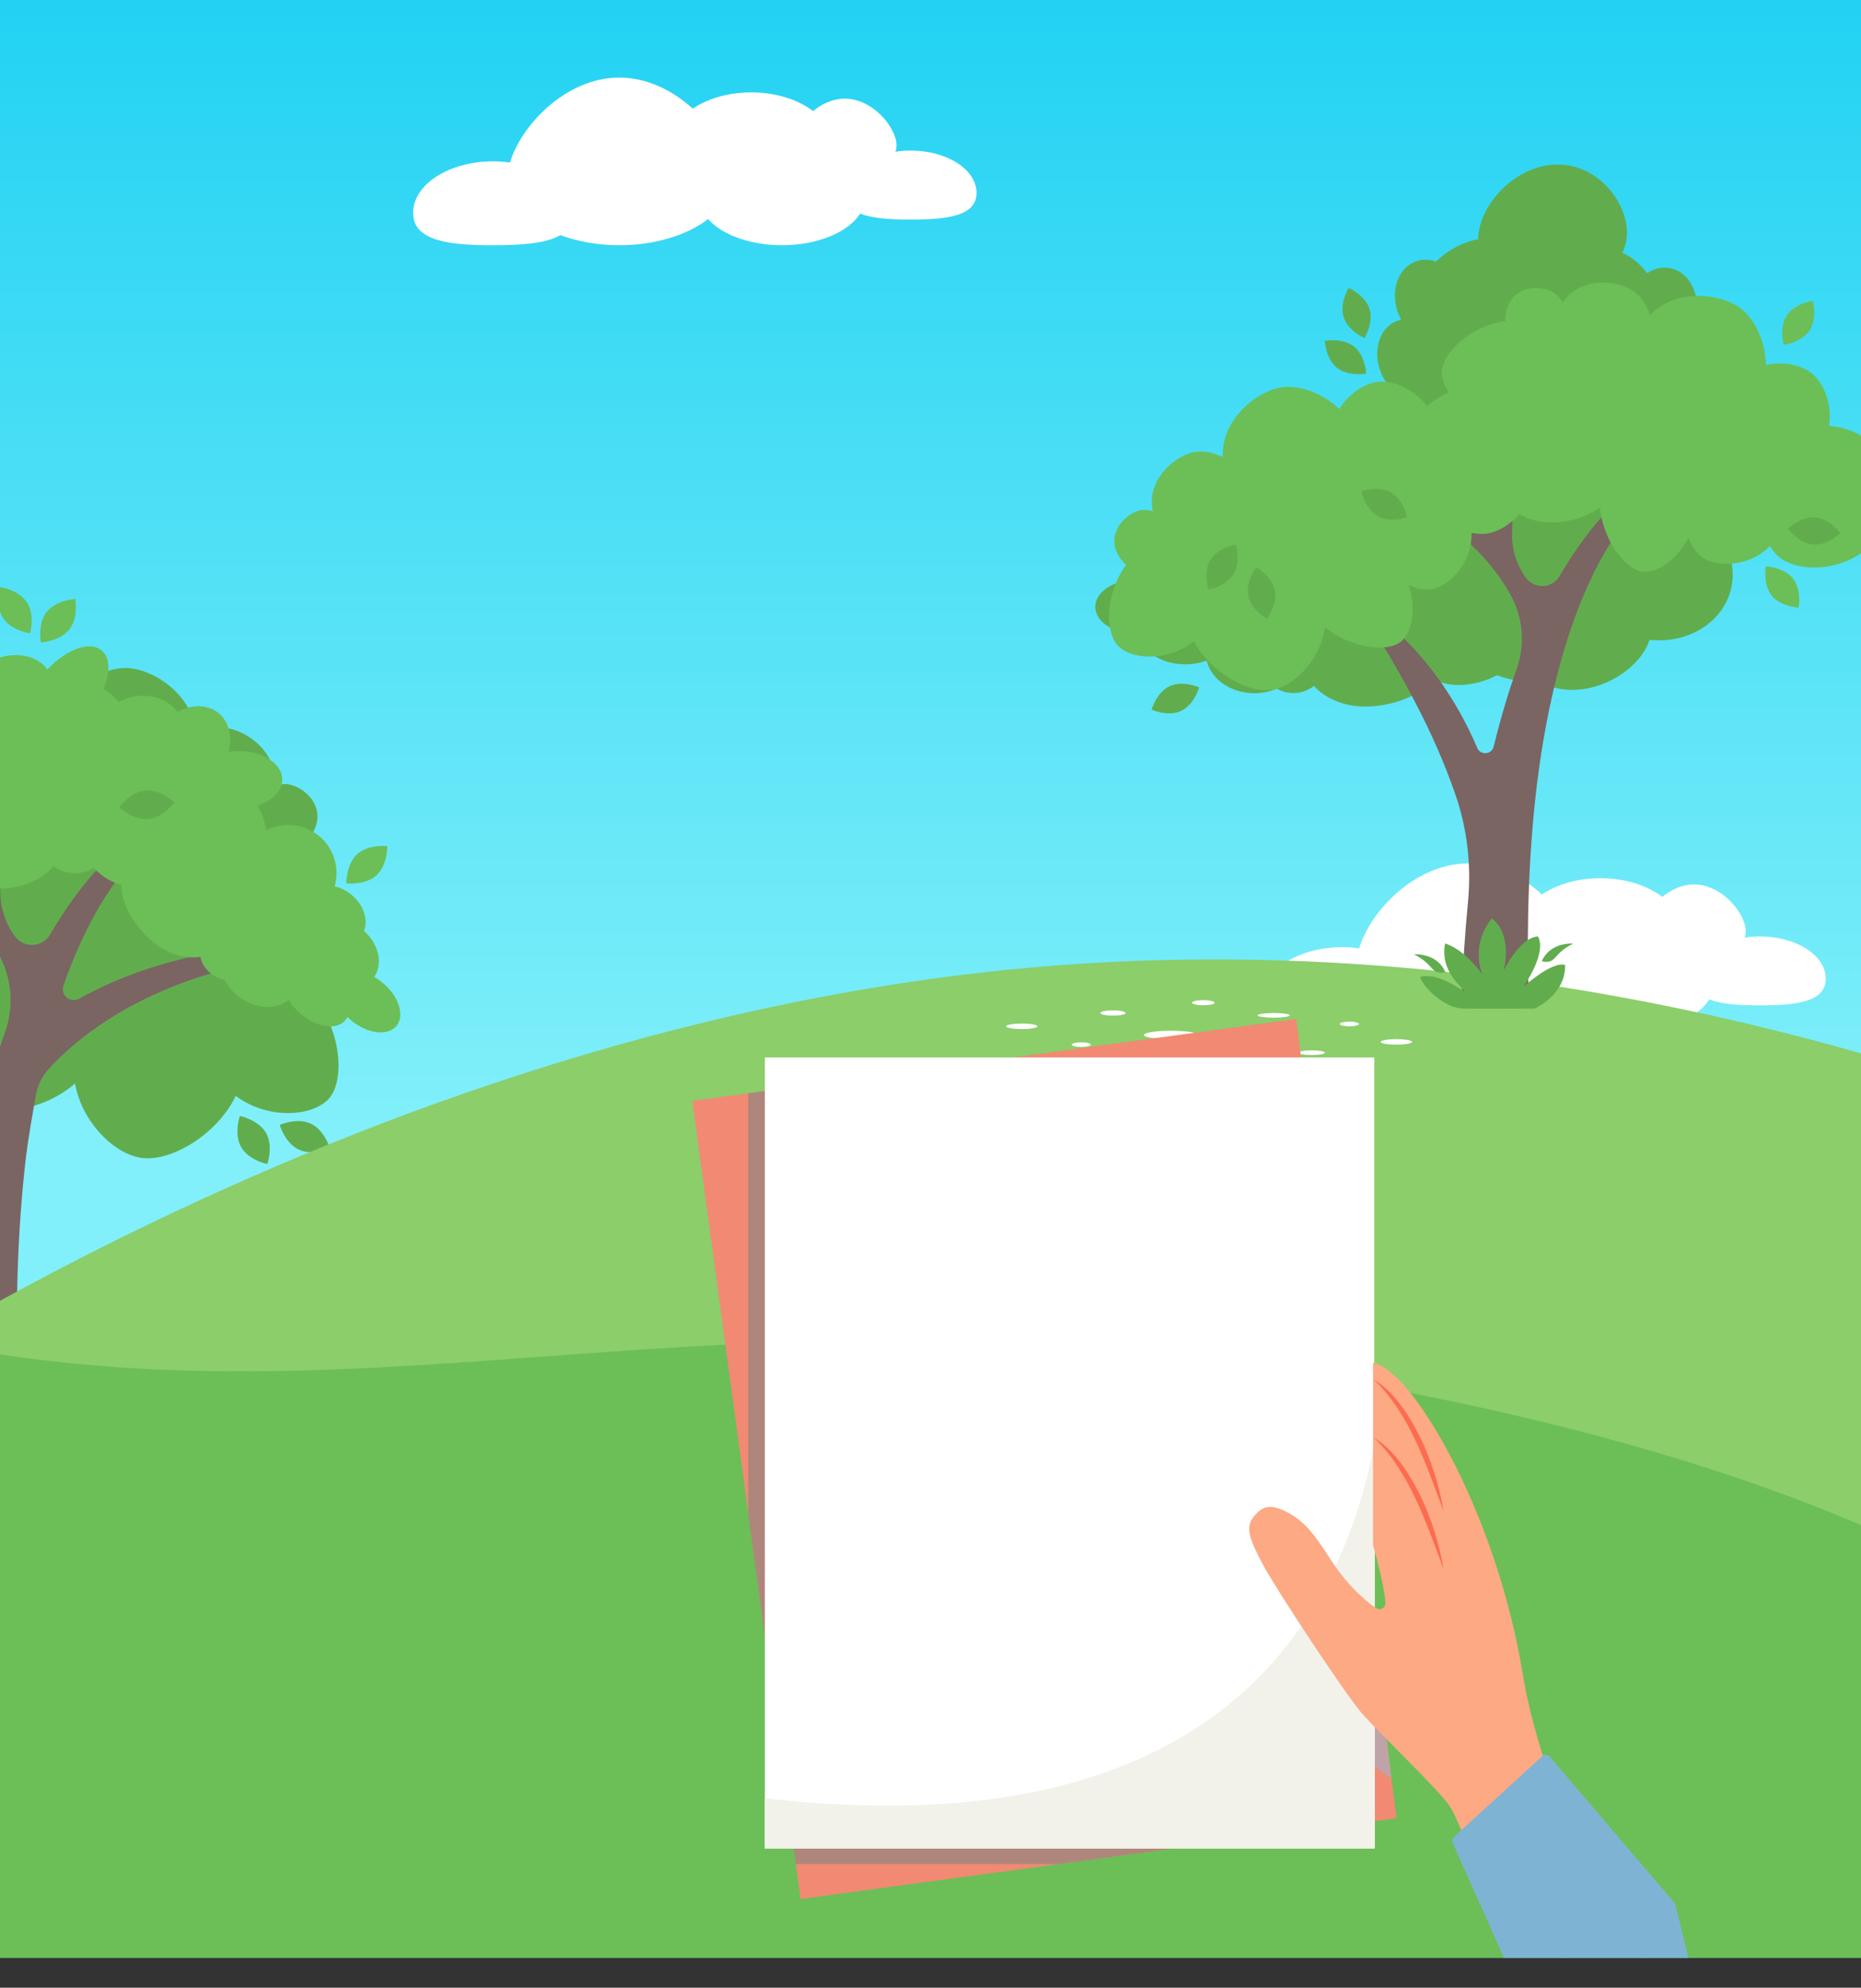 <?xml version="1.0" encoding="UTF-8"?><svg xmlns="http://www.w3.org/2000/svg" xmlns:xlink="http://www.w3.org/1999/xlink" viewBox="0 0 190 202.89"><rect x="0" y="0" width="190" height="202.89" fill="#333333" stroke="none"/><defs><style>.cls-1{fill:#61ad4e;}.cls-1,.cls-2,.cls-3,.cls-4,.cls-5,.cls-6,.cls-7,.cls-8,.cls-9,.cls-10,.cls-11,.cls-12,.cls-13,.cls-14{stroke-width:0px;}.cls-15{clip-path:url(#clippath);}.cls-2{fill:none;}.cls-3{fill:#7fb3d4;}.cls-4{fill:url(#DÈgradÈ_sans_nom_48);}.cls-5{fill:#fd6c50;}.cls-16{clip-path:url(#clippath-1);}.cls-17{clip-path:url(#clippath-2);}.cls-6{fill:#8bce6a;}.cls-7{fill:#f2f2eb;}.cls-8{fill:#7a6563;}.cls-9{fill:#fca984;}.cls-18{isolation:isolate;}.cls-10{fill:#fff;}.cls-11{fill:#aaafbf;opacity:.69;}.cls-11,.cls-14{mix-blend-mode:multiply;}.cls-12{fill:#f28973;}.cls-13{fill:#6bbf56;}.cls-14{fill:#8c8580;opacity:.65;}</style><clipPath id="clippath"><rect class="cls-2" width="190" height="199.83"/></clipPath><clipPath id="clippath-1"><rect class="cls-2" x="-163.38" y="-12.08" width="365.3" height="217.91"/></clipPath><linearGradient id="DÈgradÈ_sans_nom_48" x1="19.27" y1="116.46" x2="19.27" y2="-41.14" gradientUnits="userSpaceOnUse"><stop offset="0" stop-color="#82f0fa"/><stop offset="1" stop-color="#00c7f0"/></linearGradient><clipPath id="clippath-2"><rect class="cls-2" x="78.09" y="107.91" width="62.28" height="80.77"/></clipPath></defs><g class="cls-18"><g id="Layer_2"><g id="Image_4"><g class="cls-15"><g class="cls-16"><rect class="cls-4" x="-163.38" y="-12.08" width="365.3" height="217.91"/><path class="cls-1" d="M32.26,102.09c.65-.65,1.15-1.46,1.31-2.33.37-1.97-1.12-3.62-2.59-4.23.85-.25,1.56-.66,2.01-1.19,1.36-1.64.76-5.98-1.61-8.58.52-.59.91-1.31,1.01-2.06.26-1.99-1.62-3.47-3.04-3.66-.41-.05-.87.02-1.33.2,0,0,0-.01,0-.02.41-3.21-2.61-5.6-4.9-5.9-.94-.12-2.05.17-3.08.78-.16-3.78-3.81-6.52-6.64-6.88-1.96-.25-4.53.86-6.28,2.82-1-1.41-2.64-2.34-4.02-2.52-1.75-.23-4.15,1.01-5.37,3.04-1.11-.81-2.37-1.33-3.49-1.48-3.08-.4-7.65,2.57-8.2,6.88-.22,1.7.22,3.35,1.01,4.75-.56.17-1.13.4-1.69.69-1.7-.7-3.48-.91-4.88-.52-2.99.83-6.08,5.57-6.05,9.98-3.97-.76-7.93,1.49-8.66,3.89-.72,2.36,1.87,6.75,5.58,8.46-.29.87-.39,1.81-.15,2.67.62,2.25,3.3,2.99,4.9,2.55.46-.13.93-.42,1.34-.82,0,0,0,.01,0,.02,1,3.62,5.32,4.82,7.91,4.11,1.06-.29,2.12-1.11,2.95-2.23,1.87,3.98,7.01,5.26,10.2,4.38.93-.26,1.86-.82,2.7-1.59,2.05-.13,4.57-1.06,6.46-2.7.68,3.8,3.78,7.03,6.6,7.56,3.05.57,7.91-2.33,9.81-6.3,3.24,2.43,7.77,2.15,9.48.31,1.68-1.81,1.28-6.89-1.3-10.06Z"/><path class="cls-8" d="M24.97,96.76c-2.32.26-4.64.67-6.92,1.26-1.15.28-2.28.64-3.4,1.01-1.12.39-2.23.82-3.33,1.3-1.09.49-2.17,1.02-3.22,1.6h-.03c-.89.51-1.93-.36-1.59-1.33,2.51-7.19,6.4-13.78,12.46-17.06l-.24-.83c-5.96,1.94-10.39,7.23-13.58,12.67-.79,1.35-2.72,1.44-3.62.16-.01-.02-.03-.04-.04-.06-1-1.41-1.51-3.12-1.42-4.85.12-2.38-.12-4.78-.86-7.05l-.8.25c.35,1.82.36,3.69.13,5.53-.13,1-1.3,1.47-2.1.85-2.41-1.89-5.13-3.38-7.96-4.49l-.47,1.07c4.81,2.29,9.29,5.92,11.89,10.6,1.35,2.45,1.58,5.36.64,7.99-.92,2.57-1.69,5.22-2.35,7.87-.23.93-1.05,1.21-1.81.63-2.12-1.64-2.65-3.37-9.64-15.26l-2,1.82c3.64,5.78,6.97,11.8,9.2,18.28.02.05.03.1.05.15,1.26,3.66,1.73,7.56,1.35,11.42-.17,1.75-.31,3.5-.42,5.21-.1,1.22-.17,2.89-.22,4.14-.04.77.6,1.47,1.32,1.75.71.19,1.48.25,2.21.32,0,0,0,0,0,0,0,0,0,0,0,0,.71-.06,1.47-.13,2.16-.3.73-.24,1.43-.91,1.42-1.7-.18-7.27.04-14.62.9-21.85.19-1.52.68-4.4,1-6.14.18-.98.64-1.9,1.31-2.63,0,0,0,0,.01-.01.72-.78,1.5-1.53,2.32-2.24.82-.71,1.68-1.38,2.58-2,.9-.63,1.83-1.21,2.79-1.76.96-.55,1.95-1.05,2.96-1.52,1.02-.46,2.04-.9,3.1-1.28,2.1-.77,4.28-1.4,6.49-1.88l-.27-1.65Z"/><path class="cls-13" d="M39.05,100.3c-.27-.22-.56-.42-.85-.58.92-1.33.48-3.35-1.03-4.69.44-1.16-.05-2.69-1.3-3.71-.53-.43-1.11-.71-1.7-.84.52-1.83-.05-3.89-1.62-5.17-1.57-1.28-3.69-1.43-5.37-.55-.21-1.55-1.02-3.08-2.4-4.2-2.52-2.06-6.01-2.01-8.05.02-2.39-1.6-6.47-1.47-8.25.73-1.89,2.32-.5,6.05,1.81,7.94.65.53,1.38.88,2.13,1.06-.11,1.89,1.36,4.33,3.23,5.86,1.5,1.23,3.29,1.73,4.8,1.5.15.64.5,1.24,1.05,1.68.43.35.92.56,1.42.65.31.6.75,1.16,1.33,1.63,1.66,1.36,3.86,1.5,5.25.45.31.53.74,1.04,1.3,1.5,1.63,1.33,3.63,1.58,4.47.54.08-.1.14-.2.2-.31.13.13.27.25.41.37,1.67,1.36,3.73,1.6,4.6.53.87-1.07.23-3.05-1.44-4.41Z"/><path class="cls-13" d="M24.15,76.68c-.28,0-.55.03-.82.06.41-1.51.08-3.04-1-3.94-1.13-.93-2.77-.92-4.21-.13-.7-1.01-2.06-1.68-3.61-1.65-.89.01-1.71.25-2.37.65-.44-.53-.97-.99-1.57-1.34.7-1.68.68-3.22-.21-3.95-1.21-.99-3.59-.11-5.52,1.96-1.01-1.41-3.17-1.88-5.2-1.1-.03-.24-.1-.47-.2-.7-.72-1.64-2.97-2.24-5.03-1.34-1.27.56-2.17,1.56-2.5,2.63-1.63-1.37-3.96-1.78-6.04-.87-2.05.9-3.32,2.86-3.44,4.96-1.46-.27-3.06-.11-4.57.56-3.5,1.54-5.32,5.22-4.29,8.44-2.77,1.55-4.74,5.47-3.87,8.47.04.38.13.77.25,1.14-2.95,1.65-5,5.99-3.66,9.04,1.41,3.22,6.06,3.77,9.27,2.36,1.19-.52,2.14-1.36,2.79-2.38.45,1.39,1.23,2.51,2.31,2.95,2.6,1.06,5.95-2.15,7.34-5.56.24-.59.4-1.18.51-1.77,1.01.76,2.38.96,3.62.42.59-.26,1.08-.66,1.44-1.15.79,0,1.62-.17,2.42-.52,1.55-.68,2.66-1.91,3.11-3.25.31.02.61.03.92.03,2.28-.04,4.27-.94,5.45-2.29.62.46,1.39.73,2.22.72.65-.01,1.25-.19,1.77-.5.73.31,1.55.47,2.43.46,2.53-.04,4.61-1.57,5.07-3.58.67.24,1.46.38,2.3.36,2.47-.04,4.46-1.34,4.43-2.9,0-.15-.02-.29-.06-.43.21.02.43.02.65.02,2.53-.04,4.56-1.39,4.54-3.02-.03-1.63-2.1-2.92-4.63-2.88Z"/><path class="cls-13" d="M38.43,89.35c-1.16,1.05-3.07.82-3.07.82,0,0-.04-1.93,1.11-2.98,1.16-1.05,3.07-.82,3.07-.82,0,0,.04,1.93-1.11,2.98Z"/><path class="cls-13" d="M7.07,64.26c-.97,1.22-2.9,1.31-2.9,1.31,0,0-.36-1.9.61-3.12.97-1.22,2.9-1.31,2.9-1.31,0,0,.36,1.9-.61,3.12Z"/><path class="cls-13" d="M2.74,61.48c.86,1.3.34,3.16.34,3.16,0,0-1.91-.25-2.77-1.56s-.34-3.16-.34-3.16c0,0,1.91.25,2.77,1.56Z"/><path class="cls-1" d="M14.86,80.69c1.55-.14,2.94,1.21,2.94,1.21,0,0-1.13,1.57-2.69,1.7-1.55.14-2.94-1.21-2.94-1.21,0,0,1.13-1.57,2.69-1.7Z"/><path class="cls-1" d="M24.62,117.09c-.77-1.36-.13-3.18-.13-3.18,0,0,1.89.38,2.67,1.73.77,1.36.13,3.18.13,3.18,0,0-1.89-.38-2.67-1.73Z"/><path class="cls-1" d="M30.5,117.34c-1.41-.66-1.94-2.52-1.94-2.52,0,0,1.76-.79,3.18-.12s1.94,2.52,1.94,2.52c0,0-1.76.79-3.18.12Z"/><path class="cls-10" d="M179.68,95.58c-.54,0-1.06.04-1.56.12.07-.21.11-.43.11-.66,0-1.75-2.37-4.76-5.28-4.76-1.22,0-2.34.53-3.24,1.27-1.5-1.16-3.77-1.91-6.31-1.91-2.35,0-4.47.64-5.97,1.66-2.01-1.83-4.63-3.17-7.5-3.17-5.48,0-10.05,4.91-11.16,8.67-.55-.07-1.12-.12-1.71-.12-4.52,0-8.18,2.35-8.18,5.25s3.66,3.31,8.18,3.31c2.87,0,5.39-.17,6.85-1.03,1.75.65,3.81,1.03,6.02,1.03,3.69,0,6.98-1.05,9.06-2.67,1.4,1.59,4.26,2.67,7.56,2.67,3.67,0,6.79-1.35,7.97-3.23,1.24.5,3.08.61,5.15.61,3.72,0,6.73-.34,6.73-2.72s-3.01-4.32-6.73-4.32Z"/><path class="cls-6" d="M105.72,98.72c108.36-9.43,197.96,68.65,197.96,68.65L-28.15,150.36s60.12-45.22,133.87-51.64Z"/><path class="cls-13" d="M214.32,170.41l-37.02,114.21-368.13-69.29-34.43-51.41,29.48-55.83,8.21-15.54s7.93-1.57,21.65-2.28c14.96-.77,36.82-.5,62.81,3.98,43.58,7.51,52.64,29.18,84.39,39.69h0s0,0,0,0c4.54,1.5,9.55,2.78,15.19,3.75,8.84,1.52,17.22,2.16,25.44,2.27,11.76.16,23.2-.73,35.21-1.61,1.78-.13,3.58-.26,5.39-.39,17.18-1.19,35.76-2.01,58.27.56,4.88.56,9.95,1.28,15.23,2.19,61.52,10.6,78.31,29.69,78.31,29.69Z"/><path class="cls-1" d="M116.2,59.13c.4,0,.78.03,1.14.1.14-1.8,1.95-3.24,4.2-3.33.44-1.32,1.95-2.29,3.74-2.29.76,0,1.47.17,2.06.48.84-1.96,2.78-3.33,5.05-3.33s4.2,1.37,5.04,3.32c1.27-1.2,3.06-1.94,5.04-1.94,3.64,0,6.63,2.51,6.96,5.71,3.2.31,6.64,3.31,6.64,6.47,0,3.34-3.84,5.6-7.17,5.6-.93,0-1.81-.21-2.6-.59-1.24,1.71-4.24,2.79-6.93,2.79-2.16,0-4.07-.83-5.22-2.1-.58.45-1.31.72-2.1.72-.61,0-1.19-.16-1.69-.45-.69.3-1.47.47-2.3.47-2.4,0-4.41-1.43-4.87-3.33-.64.24-1.38.38-2.18.38-2.35,0-4.26-1.21-4.26-2.69,0-.14.02-.28.05-.41-.2.02-.41.03-.62.03-2.41,0-4.36-1.26-4.36-2.8s1.95-2.8,4.36-2.8Z"/><path class="cls-1" d="M142.23,39.86c-.52-.48-.95-1.11-1.25-1.85-.87-2.19-.16-4.53,1.57-5.22.16-.07.33-.11.5-.15-.1-.18-.18-.37-.26-.56-.89-2.24-.14-4.64,1.67-5.36.69-.28,1.44-.27,2.15-.02,1.11-1.11,2.6-1.94,4.31-2.29,0-3.23,3.35-7.1,7.3-7.57,4.18-.5,7.45,2.98,7.85,6.3.11.93-.05,1.83-.43,2.67.97.41,1.83,1.16,2.53,2.08.71-.48,1.53-.68,2.35-.52,1.91.37,3.09,2.59,2.63,4.96-.08.39-.19.76-.34,1.1,2.2.57,3.63,2.69,3.31,4.93,1.55.75,2.46,2.46,2.12,4.23-.14.75-.49,1.4-.98,1.91,2.26,1.3,3.59,3.53,3.16,5.76-.43,2.22-2.49,3.8-5.07,4.16,1.23,1.54,1.82,3.47,1.44,5.42-.69,3.58-4.36,5.91-8.38,5.47-.99,3.07-5.35,5.73-9.26,4.98-.88-.17-1.66-.5-2.34-.94-3.51.68-6.89-1.63-8-4.42-.34-.87-.42-1.78-.27-2.69-2.46-.35-4.83-2.64-5.82-5.15-.8-2.01-.53-4.18.53-5.83-.74-.33-1.32-.88-1.61-1.62-.23-.57-.25-1.18-.1-1.78-.61-.5-1.1-1.15-1.4-1.92-.89-2.24.04-4.77,2.09-6.08Z"/><path class="cls-8" d="M139.8,63.61c3.47,5.5,6.62,11.22,8.75,17.38.02.05.03.09.05.14,1.22,3.53,1.63,7.28,1.27,11-.16,1.62-.29,3.24-.39,4.82-.09,1.16-.16,2.75-.21,3.93-.04.73.57,1.4,1.26,1.66.67.18,1.41.24,2.1.31,0,0,0,0,0,0,0,0,0,0,0,0,.68-.06,1.4-.13,2.06-.28.7-.23,1.36-.87,1.35-1.61-.17-6.91.04-13.91.86-20.78,1.35-10.96,5.02-26.97,15.47-32.64l-.23-.79c-5.68,1.85-9.89,6.88-12.92,12.06-.75,1.29-2.58,1.35-3.44.14-.01-.02-.02-.03-.04-.05-.96-1.35-1.44-2.98-1.36-4.64.11-2.26-.11-4.54-.82-6.68l-.76.24c.34,1.73.34,3.51.12,5.26-.12.95-1.24,1.4-1.99.81-2.29-1.8-4.88-3.21-7.57-4.27l-.44,1.02c4.57,2.18,8.84,5.63,11.3,10.08,1.29,2.32,1.51,5.08.62,7.58-.92,2.58-1.69,5.24-2.34,7.9-.2.83-1.34.93-1.68.14-2.24-5.24-5.64-10.03-10.15-13.52l-.86.79ZM152.62,102.85h0s0,0,0,0Z"/><path class="cls-13" d="M114.96,57.67c-.54-.52-.97-1.17-1.13-1.87-.41-1.86,1.25-3.42,2.58-3.71.38-.08.83-.05,1.28.08,0,0,0-.01,0-.02-.65-3.01,2.02-5.52,4.17-5.99.88-.19,1.96,0,2.98.49-.16-3.59,3.08-6.49,5.73-7.06,1.84-.4,4.36.44,6.18,2.16.83-1.42,2.31-2.44,3.6-2.72,1.64-.36,4.02.62,5.33,2.44.99-.86,2.13-1.46,3.19-1.69,2.89-.63,7.45,1.81,8.33,5.85.88,4.04-2.26,8.16-5.15,8.79-.55.12-1.17.1-1.82-.03.13,2.72-1.98,5.3-3.94,5.72-.71.15-1.59,0-2.48-.39.79,2.33.4,4.75-.74,5.74-1.4,1.21-5.23.66-7.78-1.43-.46,3.12-2.92,5.84-5.22,6.34-2.48.54-6.52-1.72-8.17-4.92-2.59,2.06-6.31,1.95-7.75.48-1.42-1.44-1.21-5.61.83-8.26Z"/><path class="cls-13" d="M153.69,32.79c-.01-.75.15-1.51.55-2.11,1.05-1.59,3.32-1.5,4.46-.75.33.22.62.56.84.98,0,0,0-.01,0-.02,1.69-2.57,5.35-2.41,7.19-1.2.75.49,1.37,1.4,1.73,2.48,2.45-2.62,6.78-2.33,9.05-.84,1.57,1.04,2.73,3.44,2.78,5.93,1.6-.39,3.36-.05,4.46.68,1.4.93,2.36,3.31,1.98,5.53,1.31.11,2.53.51,3.43,1.1,2.47,1.63,3.92,6.6,1.65,10.05-2.27,3.45-7.41,4.08-9.88,2.45-.47-.31-.89-.77-1.25-1.33-1.86,1.99-5.17,2.28-6.84,1.18-.61-.4-1.11-1.14-1.46-2.05-1.11,2.2-3.11,3.61-4.62,3.48-1.84-.16-4.13-3.29-4.41-6.57-2.56,1.85-6.21,1.99-8.18.69-2.12-1.4-3.33-5.87-2.2-9.3-3.28-.41-5.8-3.16-5.76-5.21.04-2.02,3.16-4.78,6.48-5.18Z"/><path class="cls-13" d="M180.87,60.78c.92,1.16,2.76,1.24,2.76,1.24,0,0,.34-1.81-.58-2.97-.92-1.16-2.76-1.24-2.76-1.24,0,0-.34,1.81.58,2.97Z"/><path class="cls-13" d="M182.43,32.19c-.82,1.24-.32,3.01-.32,3.01,0,0,1.82-.24,2.64-1.48.82-1.24.32-3.01.32-3.01,0,0-1.82.24-2.64,1.48Z"/><path class="cls-1" d="M185.34,52.81c-1.48-.13-2.8,1.15-2.8,1.15,0,0,1.08,1.49,2.55,1.62,1.48.13,2.8-1.15,2.8-1.15,0,0-1.08-1.49-2.55-1.62Z"/><path class="cls-1" d="M142.02,50.27c-1.29-.74-3.02-.13-3.02-.13,0,0,.36,1.8,1.64,2.54,1.29.74,3.02.13,3.02.13,0,0-.36-1.8-1.64-2.54Z"/><path class="cls-1" d="M123.58,57.15c-.77,1.27-.21,3.02-.21,3.02,0,0,1.81-.31,2.58-1.57.77-1.27.21-3.02.21-3.02,0,0-1.81.31-2.58,1.57Z"/><path class="cls-1" d="M127.44,60.81c.3,1.45,1.9,2.35,1.9,2.35,0,0,1.12-1.46.82-2.91-.3-1.45-1.9-2.35-1.9-2.35,0,0-1.12,1.46-.82,2.91Z"/><path class="cls-1" d="M136.51,37.55c1.16.92,2.97.58,2.97.58,0,0-.08-1.84-1.25-2.76s-2.97-.58-2.97-.58c0,0,.08,1.84,1.25,2.76Z"/><path class="cls-1" d="M137.18,32.37c.45,1.42,2.13,2.14,2.13,2.14,0,0,.96-1.57.51-2.98-.45-1.42-2.13-2.14-2.13-2.14,0,0-.96,1.57-.51,2.98Z"/><path class="cls-1" d="M120.59,72.56c1.34-.63,1.84-2.4,1.84-2.4,0,0-1.68-.75-3.02-.12-1.34.63-1.84,2.4-1.84,2.4,0,0,1.68.75,3.02.12Z"/><path class="cls-1" d="M156.67,102.95s3.18-1.37,3.12-4.45c-1.35-.43-4.28,2.25-4.28,2.25,0,0,2.46-3.42,1.51-5.17-1.9.13-3.51,3.52-3.51,3.52,0,0,1.01-3.65-1.2-5.36-1.51,1.87-1.61,4.07-.96,5.74-.39-.59-2.04-2.64-3.82-3.18-.44,2.46,1.06,3.85,2.06,4.95-.48-.24-2.77-2.03-4.61-1.53.44,1.27,2.65,3.21,4.39,3.23s7.3,0,7.3,0Z"/><path class="cls-1" d="M147.56,99.23s-.62-1.89-3.22-1.82c2.14,1.03,1.66,2.12,3.22,1.82Z"/><path class="cls-1" d="M157.41,98.13s.62-1.89,3.22-1.82c-2.14,1.03-1.66,2.12-3.22,1.82Z"/><ellipse class="cls-10" cx="119.55" cy="105.64" rx="2.77" ry=".43"/><path class="cls-10" d="M128.88,107.45c0,.15-.86.28-1.92.28-1.06,0-1.92-.13-1.92-.28s.86-.28,1.92-.28,1.92.13,1.92.28Z"/><ellipse class="cls-10" cx="97.08" cy="113.22" rx="1.92" ry=".28"/><ellipse class="cls-10" cx="142.56" cy="106.35" rx="1.6" ry=".28"/><ellipse class="cls-10" cx="104.32" cy="104.76" rx="1.6" ry=".28"/><path class="cls-10" d="M131.68,103.64c0,.13-.73.24-1.64.24s-1.64-.11-1.64-.24c0-.13.73-.24,1.64-.24s1.64.11,1.64.24Z"/><ellipse class="cls-10" cx="133.92" cy="107.45" rx="1.34" ry=".24"/><path class="cls-10" d="M138.75,104.52c0,.13-.44.24-.98.24s-.98-.11-.98-.24.44-.24.98-.24.98.11.98.24Z"/><path class="cls-10" d="M103.7,108.45c0,.13-.44.24-.98.24s-.98-.11-.98-.24.44-.24.98-.24.98.11.98.24Z"/><path class="cls-10" d="M111.37,106.63c0,.13-.44.24-.98.24s-.98-.11-.98-.24.44-.24.98-.24c.54,0,.98.11.98.24Z"/><ellipse class="cls-10" cx="117.33" cy="110.75" rx="1.25" ry=".28"/><path class="cls-10" d="M131.2,110.75c0,.14-.52.26-1.16.26s-1.16-.12-1.16-.26.52-.26,1.16-.26,1.16.12,1.16.26Z"/><path class="cls-10" d="M93.73,108.45c0,.14-.52.26-1.16.26s-1.16-.12-1.16-.26.52-.26,1.16-.26,1.16.12,1.16.26Z"/><path class="cls-10" d="M124.01,102.35c0,.14-.52.26-1.16.26s-1.16-.12-1.16-.26.52-.26,1.16-.26,1.16.12,1.16.26Z"/><ellipse class="cls-10" cx="113.63" cy="103.4" rx="1.29" ry=".27"/><ellipse class="cls-10" cx="109.41" cy="111.03" rx="1.29" ry=".27"/><path class="cls-10" d="M92.98,15.37c-.54,0-1.06.04-1.56.12.07-.21.11-.43.11-.66,0-1.75-2.37-4.76-5.28-4.76-1.22,0-2.34.53-3.24,1.27-1.5-1.16-3.77-1.91-6.31-1.91-2.35,0-4.47.64-5.97,1.66-2.01-1.83-4.63-3.17-7.5-3.17-5.48,0-10.05,4.91-11.16,8.67-.55-.07-1.12-.12-1.71-.12-4.52,0-8.18,2.35-8.18,5.25s3.66,3.31,8.18,3.31c2.87,0,5.39-.17,6.85-1.03,1.75.65,3.81,1.03,6.02,1.03,3.69,0,6.98-1.05,9.06-2.67,1.4,1.59,4.26,2.67,7.56,2.67,3.67,0,6.79-1.35,7.97-3.23,1.24.5,3.08.61,5.15.61,3.72,0,6.73-.34,6.73-2.72s-3.01-4.32-6.73-4.32Z"/><path class="cls-13" d="M157.59,188.93c.95,3.04,1.62,6.16,2.06,9.32.43,3.16.64,6.34.68,9.53.04,3.19-.11,6.37-.39,9.55-.3,3.17-.73,6.34-1.38,9.47-.1.14-.19.2-.26.19-.07-.02-.12-.11-.16-.28.68-3.09,1.15-6.25,1.48-9.4.32-3.16.51-6.34.5-9.52,0-3.18-.18-6.36-.57-9.51-.4-3.15-1.03-6.28-1.95-9.33Z"/><path class="cls-13" d="M168.36,189.98c.06,3.18-.17,6.37-.63,9.52-.47,3.15-1.16,6.27-2.01,9.35-.85,3.08-1.89,6.1-3.05,9.07-1.18,2.97-2.48,5.89-3.99,8.72-.2.07-.37.07-.5,0-.13-.07-.21-.21-.26-.42,1.55-2.75,2.9-5.63,4.14-8.54,1.22-2.93,2.32-5.91,3.24-8.95.92-3.04,1.67-6.13,2.21-9.26.53-3.13.84-6.31.84-9.49Z"/></g></g><polygon class="cls-12" points="142.58 185.59 81.73 193.84 70.68 112.37 132.34 104.01 140.65 170.26 142.06 181.48 142.58 185.59"/><polygon class="cls-14" points="138.61 153.97 138.61 186.13 108.05 190.27 81.24 190.27 76.39 154.53 76.39 111.59 100.74 108.29 100.8 108.28 132.88 108.28 132.88 108.29 138.61 153.97"/><path class="cls-11" d="M142.06,181.48c-5.18-2.75-7.74-12.42-8.07-13.76-.35-1.4-2.68-3.44-3.65-4.67,0,0-2.45-2.8-1.72-3.84l4.49,1.41s4.56,4.1,7.54,9.64l1.41,11.22Z"/><g class="cls-17"><path class="cls-10" d="M78.09,107.94v81.99h62.22v-81.99h-62.22ZM140.18,158.29v-20,20Z"/><path class="cls-7" d="M141.57,137.8c-.25,3.73-.72,7.16-1.39,10.33v10.16-10.16c-10.5,50.14-69.76,33.19-72.32,34.24-6.01,18.94,66.97,15.81,66.97,15.81l20-6.59-13.26-53.79Z"/></g><path class="cls-9" d="M140.18,139.09v18.61c.82,2.94,1.42,5.77,1.22,6.19-.15.33-.54.46-.85.28-.85-.5-2.95-2.27-4.61-4.85-1.78-2.78-2.69-3.87-4.07-4.71-2.36-1.43-3.15-.64-3.84.16-1.04,1.19-.27,2.66.89,4.9,1.15,2.22,8.55,13.48,10.19,15.29,2.16,2.4,7.55,7.52,8.83,9.3,1.44,1.98,5.85,15.15,5.85,15.15l17.98-.34c-2.52,1.1-8.72-2.29-12.31-13.82-1.35-4.33-3.1-8.94-4.01-14.47-2.76-16.76-11.49-31.17-15.27-31.68Z"/><path class="cls-3" d="M153.54,199.83l-5.23-11.73c-.08-.19-.04-.42.1-.57,0,0,.01-.01.02-.02l9.04-8.26c.22-.2.56-.18.75.05l12.81,15.01,1.35,5.53h-16.24s-2.61,0-2.61,0Z"/><rect class="cls-2" x="54.34" y="87.51" width="109.53" height="115.38"/><path class="cls-5" d="M140.23,146.71c2.24,1.38,3.67,3.76,4.83,6.05,1.1,2.32,1.9,4.9,2.33,7.42-1.77-4.68-3.44-9.95-7.16-13.47h0Z"/><path class="cls-5" d="M140.23,140.79c2.24,1.37,3.67,3.76,4.83,6.05,1.1,2.32,1.9,4.9,2.33,7.42-1.77-4.68-3.44-9.95-7.16-13.47h0Z"/><rect class="cls-2" width="190" height="198.13"/></g></g></g></svg>